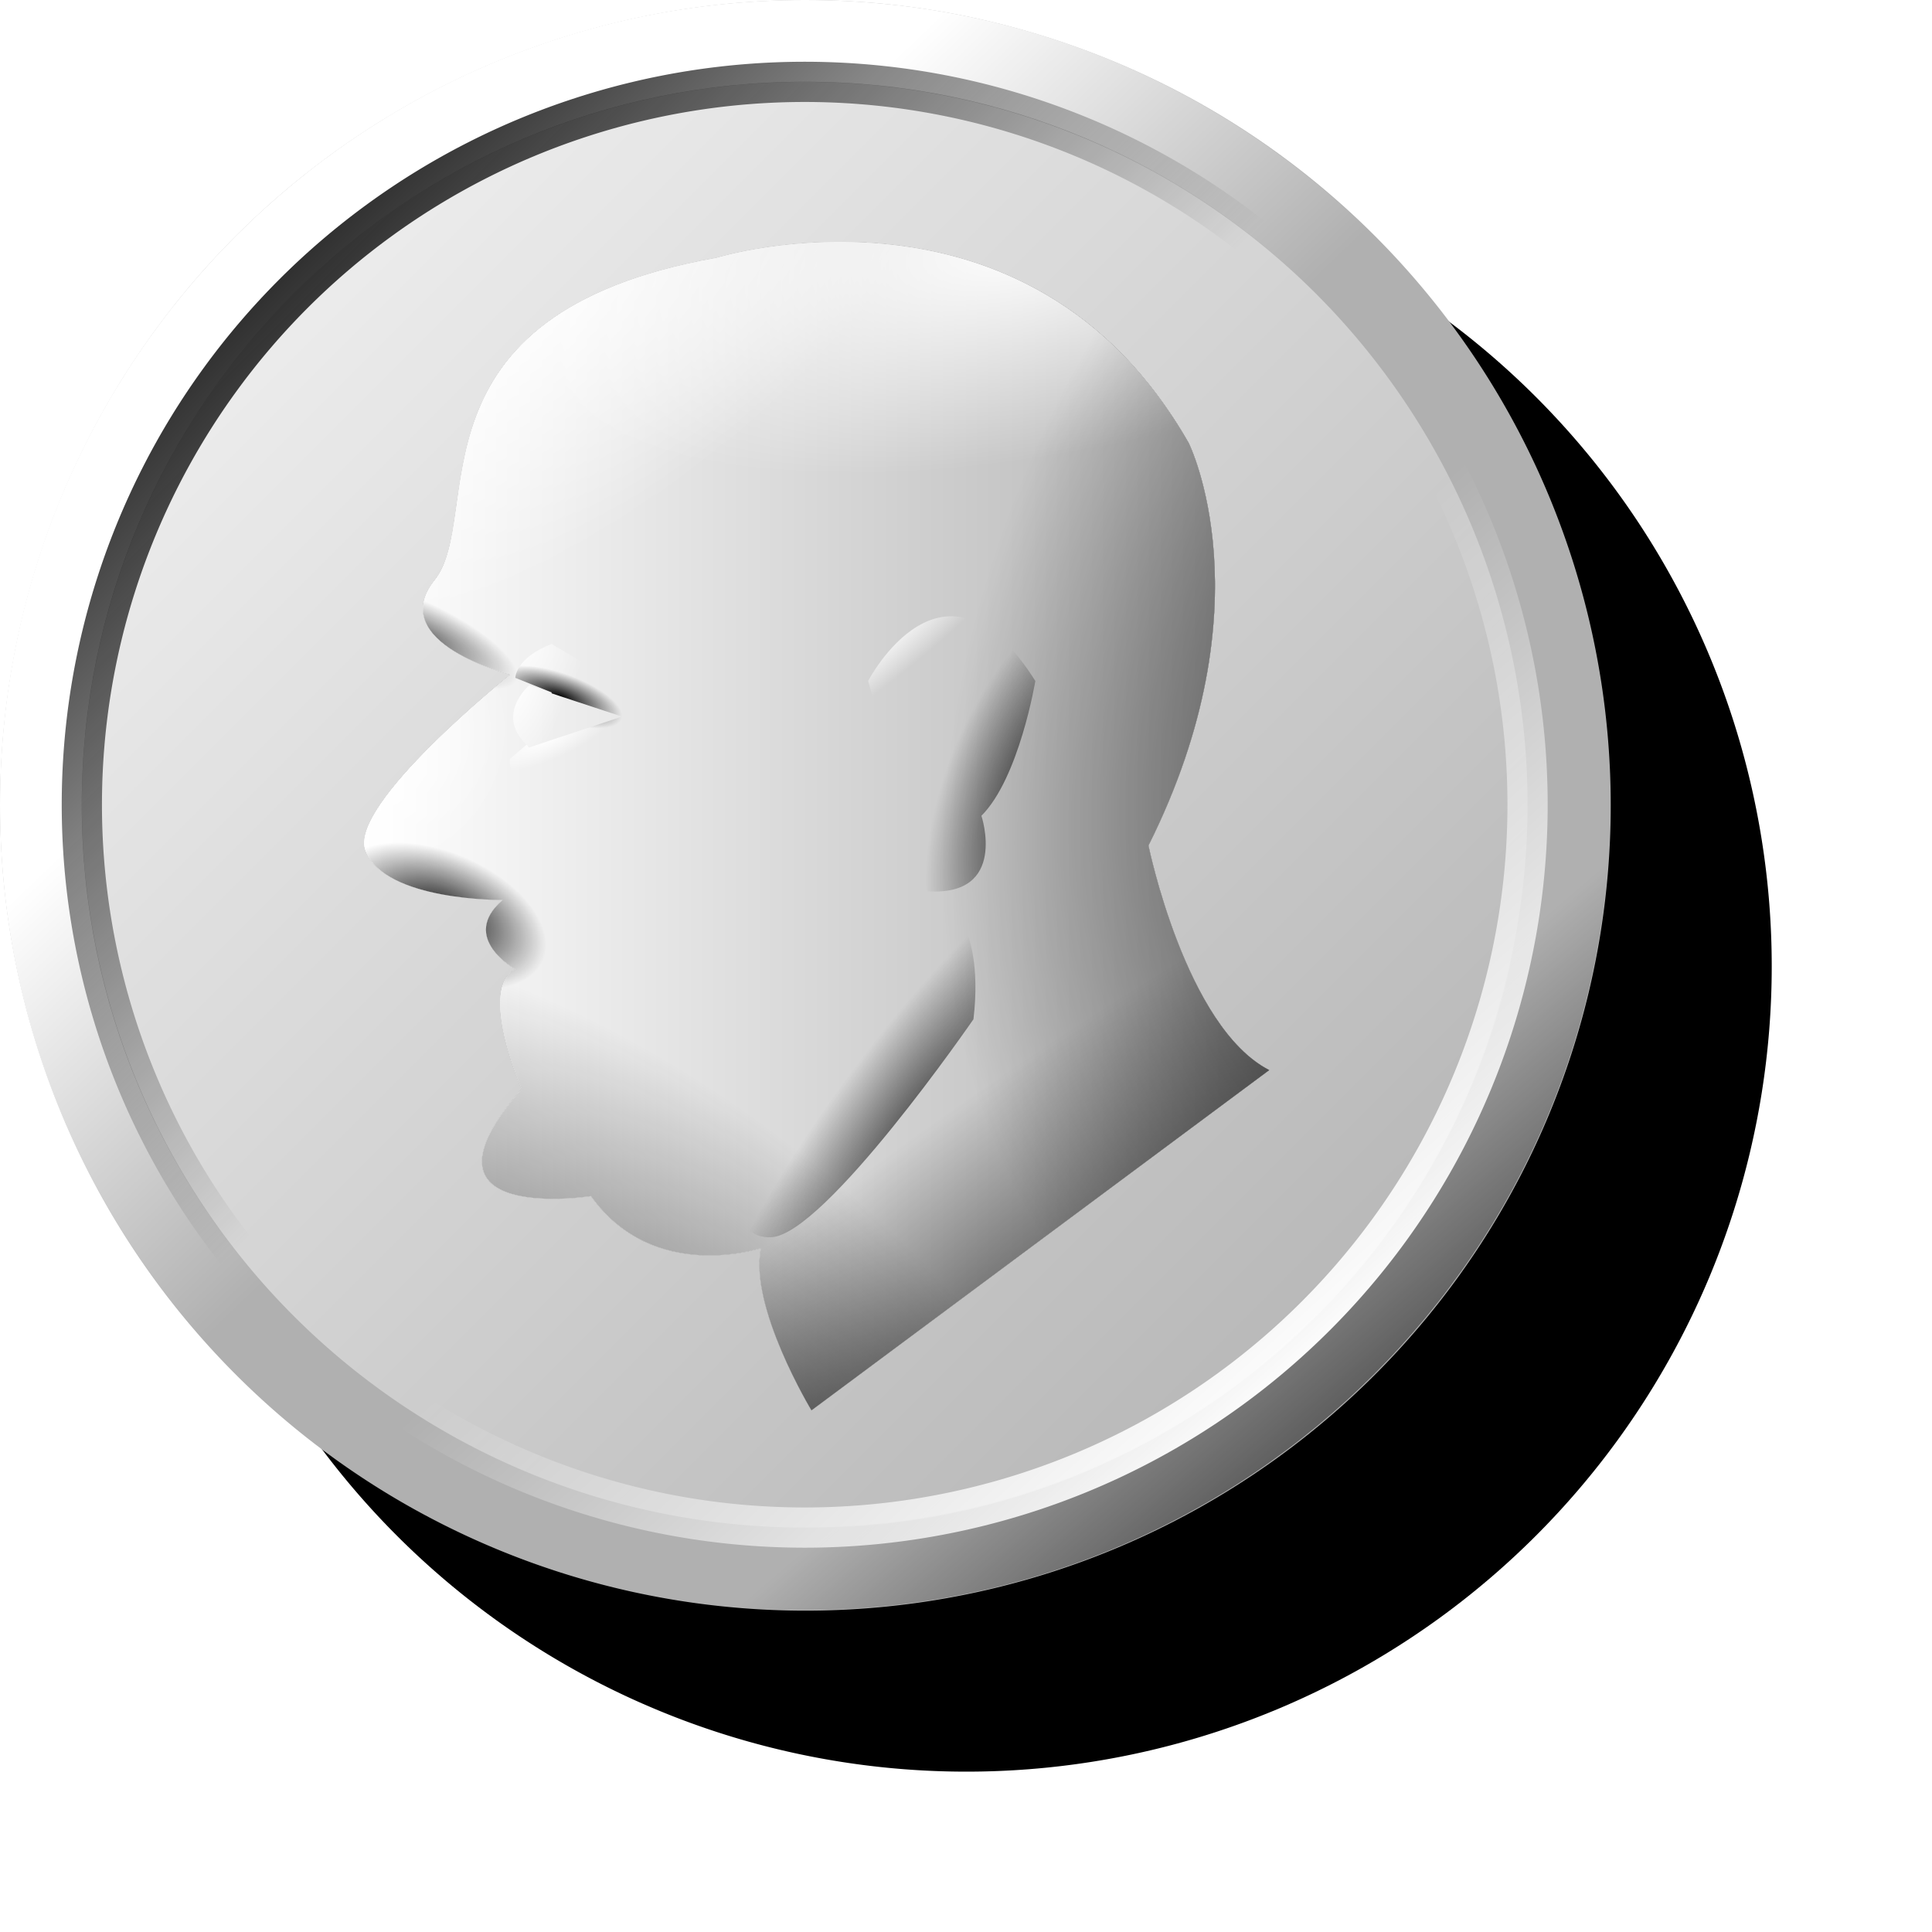 <?xml version="1.0" encoding="UTF-8" standalone="no"?>
<!-- Created with Inkscape (http://www.inkscape.org/) -->
<svg
   xmlns:dc="http://purl.org/dc/elements/1.1/"
   xmlns:cc="http://web.resource.org/cc/"
   xmlns:rdf="http://www.w3.org/1999/02/22-rdf-syntax-ns#"
   xmlns:svg="http://www.w3.org/2000/svg"
   xmlns="http://www.w3.org/2000/svg"
   xmlns:xlink="http://www.w3.org/1999/xlink"
   xmlns:sodipodi="http://sodipodi.sourceforge.net/DTD/sodipodi-0.dtd"
   xmlns:inkscape="http://www.inkscape.org/namespaces/inkscape"
   width="48px"
   height="48px"
   id="svg3397"
   sodipodi:version="0.32"
   inkscape:version="0.45"
   sodipodi:docbase="/home/anthony/cpp/diceroll/image"
   sodipodi:docname="coin.svg"
   inkscape:output_extension="org.inkscape.output.svg.inkscape">
  <defs
     id="defs3399">
    <linearGradient
       id="linearGradient6587">
      <stop
         style="stop-color:#b0b0b0;stop-opacity:1;"
         offset="0"
         id="stop6589" />
      <stop
         style="stop-color:#b0b0b0;stop-opacity:0;"
         offset="1"
         id="stop6591" />
    </linearGradient>
    <linearGradient
       id="linearGradient5407">
      <stop
         style="stop-color:#ffffff;stop-opacity:1;"
         offset="0"
         id="stop5409" />
      <stop
         style="stop-color:#b0b0b0;stop-opacity:1;"
         offset="1"
         id="stop5411" />
    </linearGradient>
    <linearGradient
       id="linearGradient5379">
      <stop
         style="stop-color:#ffffff;stop-opacity:1;"
         offset="0"
         id="stop5381" />
      <stop
         style="stop-color:#ffffff;stop-opacity:0;"
         offset="1"
         id="stop5383" />
    </linearGradient>
    <linearGradient
       id="linearGradient5373">
      <stop
         style="stop-color:#ffffff;stop-opacity:1;"
         offset="0"
         id="stop5375" />
      <stop
         style="stop-color:#ffffff;stop-opacity:0;"
         offset="1"
         id="stop5377" />
    </linearGradient>
    <linearGradient
       id="linearGradient5367">
      <stop
         id="stop5369"
         offset="0"
         style="stop-color:#000000;stop-opacity:1;" />
      <stop
         id="stop5371"
         offset="1"
         style="stop-color:#000000;stop-opacity:0" />
    </linearGradient>
    <linearGradient
       id="linearGradient4378">
      <stop
         style="stop-color:#000000;stop-opacity:1;"
         offset="0"
         id="stop4380" />
      <stop
         style="stop-color:#000000;stop-opacity:0;"
         offset="1"
         id="stop4382" />
    </linearGradient>
    <linearGradient
       inkscape:collect="always"
       xlink:href="#linearGradient5373"
       id="linearGradient4396"
       gradientUnits="userSpaceOnUse"
       x1="32.792"
       y1="33.64"
       x2="23.765"
       y2="23.683" />
    <linearGradient
       inkscape:collect="always"
       xlink:href="#linearGradient5373"
       id="linearGradient5428"
       gradientUnits="userSpaceOnUse"
       gradientTransform="matrix(1.172,0,0,-1.172,-6.025,50.343)"
       x1="14.764"
       y1="32.834"
       x2="21.381"
       y2="25.9" />
    <linearGradient
       inkscape:collect="always"
       xlink:href="#linearGradient5367"
       id="linearGradient5432"
       gradientUnits="userSpaceOnUse"
       gradientTransform="matrix(1.172,0,0,-1.172,-6.025,50.343)"
       x1="39.286"
       y1="10.119"
       x2="32.07"
       y2="18.551" />
    <linearGradient
       inkscape:collect="always"
       xlink:href="#linearGradient5373"
       id="linearGradient5436"
       gradientUnits="userSpaceOnUse"
       spreadMethod="pad"
       x1="2.629"
       y1="-3.334"
       x2="39.761"
       y2="33.798" />
    <linearGradient
       inkscape:collect="always"
       xlink:href="#linearGradient4378"
       id="linearGradient5438"
       gradientUnits="userSpaceOnUse"
       x1="5.806"
       y1="5.575"
       x2="19.303"
       y2="19.071" />
    <radialGradient
       inkscape:collect="always"
       xlink:href="#linearGradient5379"
       id="radialGradient6482"
       cx="12.53"
       cy="19.663"
       fx="12.53"
       fy="19.663"
       r="11.243"
       gradientTransform="matrix(-0.992,0.687,-0.314,-0.454,31.14,7.801)"
       gradientUnits="userSpaceOnUse" />
    <radialGradient
       inkscape:collect="always"
       xlink:href="#linearGradient5367"
       id="radialGradient6488"
       gradientUnits="userSpaceOnUse"
       gradientTransform="matrix(-0.545,-0.72,2.39,-1.81,37.323,44.628)"
       cx="13.044"
       cy="-1.584"
       fx="13.044"
       fy="-1.584"
       r="11.243" />
    <radialGradient
       inkscape:collect="always"
       xlink:href="#linearGradient5367"
       id="radialGradient6492"
       gradientUnits="userSpaceOnUse"
       gradientTransform="matrix(-1.384,-1.449,0.979,-0.934,35.085,56.377)"
       cx="12.925"
       cy="-4.95"
       fx="12.925"
       fy="-4.95"
       r="11.243" />
    <radialGradient
       inkscape:collect="always"
       xlink:href="#linearGradient5367"
       id="radialGradient6496"
       gradientUnits="userSpaceOnUse"
       gradientTransform="matrix(-1.228,-0.765,1.024,-1.643,51.567,35.999)"
       cx="13.199"
       cy="5.88"
       fx="13.199"
       fy="5.88"
       r="11.243" />
    <radialGradient
       inkscape:collect="always"
       xlink:href="#linearGradient5367"
       id="radialGradient6500"
       gradientUnits="userSpaceOnUse"
       gradientTransform="matrix(-0.228,-9.8102777e-2,5.6068962e-2,-0.13,14.034,24.893)"
       cx="14.868"
       cy="5.175"
       fx="14.868"
       fy="5.175"
       r="11.243" />
    <radialGradient
       inkscape:collect="always"
       xlink:href="#linearGradient5379"
       id="radialGradient6509"
       gradientUnits="userSpaceOnUse"
       gradientTransform="matrix(-1.175,0.22,-8.7014764e-2,-0.466,32.347,14.311)"
       cx="4.151"
       cy="19.79"
       fx="4.151"
       fy="19.79"
       r="11.243" />
    <radialGradient
       inkscape:collect="always"
       xlink:href="#linearGradient5379"
       id="radialGradient6513"
       gradientUnits="userSpaceOnUse"
       gradientTransform="matrix(-0.27,0.202,-0.18,-0.24,16.262,18.548)"
       cx="17.048"
       cy="14.57"
       fx="17.048"
       fy="14.57"
       r="11.243" />
    <radialGradient
       inkscape:collect="always"
       xlink:href="#linearGradient5367"
       id="radialGradient6517"
       gradientUnits="userSpaceOnUse"
       gradientTransform="matrix(-3.0939361e-2,6.4162231e-2,-0.207,-0.1,10.256,13.976)"
       cx="21.34"
       cy="-4.406"
       fx="21.34"
       fy="-4.406"
       r="11.243" />
    <radialGradient
       inkscape:collect="always"
       xlink:href="#linearGradient5367"
       id="radialGradient6528"
       cx="14.366"
       cy="20.875"
       fx="14.366"
       fy="20.875"
       r="3.379"
       gradientTransform="matrix(1.536,-2.053,0.489,0.366,-9.444,49.681)"
       gradientUnits="userSpaceOnUse" />
    <radialGradient
       inkscape:collect="always"
       xlink:href="#linearGradient5379"
       id="radialGradient6593"
       cx="23.569"
       cy="16.241"
       fx="23.569"
       fy="16.241"
       r="2.077"
       gradientTransform="matrix(2.135,-1.668,0.302,0.387,-33.669,49.137)"
       gradientUnits="userSpaceOnUse" />
    <radialGradient
       inkscape:collect="always"
       xlink:href="#linearGradient5367"
       id="radialGradient6597"
       gradientUnits="userSpaceOnUse"
       gradientTransform="matrix(0.994,-2.521,1.387,0.547,-27.794,69.98)"
       cx="24.559"
       cy="21.567"
       fx="24.559"
       fy="21.567"
       r="2.077" />
    <radialGradient
       inkscape:collect="always"
       xlink:href="#linearGradient5379"
       id="radialGradient6647"
       gradientUnits="userSpaceOnUse"
       gradientTransform="matrix(0.879,0.174,-0.465,1.703,8.507,-13.455)"
       cx="13.556"
       cy="16.506"
       fx="13.556"
       fy="16.506"
       r="1.494" />
    <radialGradient
       inkscape:collect="always"
       xlink:href="#linearGradient5379"
       id="radialGradient6649"
       gradientUnits="userSpaceOnUse"
       gradientTransform="matrix(0.902,0,0,0.902,1.074,1.747)"
       cx="12.844"
       cy="15.797"
       fx="12.844"
       fy="15.797"
       r="2.078" />
    <radialGradient
       inkscape:collect="always"
       xlink:href="#linearGradient5379"
       id="radialGradient6651"
       gradientUnits="userSpaceOnUse"
       gradientTransform="matrix(0.807,-0.344,0.134,0.228,-4.4299574e-2,18.998)"
       cx="13.868"
       cy="18.088"
       fx="13.868"
       fy="18.088"
       r="2.078" />
    <radialGradient
       inkscape:collect="always"
       xlink:href="#linearGradient5367"
       id="radialGradient6653"
       gradientUnits="userSpaceOnUse"
       gradientTransform="matrix(0.735,0.276,-0.131,0.254,6.078,8.868)"
       cx="13.892"
       cy="18.159"
       fx="13.892"
       fy="18.159"
       r="2.078" />
    <filter
       inkscape:collect="always"
       id="filter6763">
      <feGaussianBlur
         inkscape:collect="always"
         stdDeviation="1.707"
         id="feGaussianBlur6765" />
    </filter>
    <linearGradient
       inkscape:collect="always"
       xlink:href="#linearGradient5407"
       id="linearGradient6786"
       x1="9.047"
       y1="20.524"
       x2="31.533"
       y2="20.524"
       gradientUnits="userSpaceOnUse" />
    <linearGradient
       inkscape:collect="always"
       xlink:href="#linearGradient5407"
       id="linearGradient6788"
       x1="9.047"
       y1="20.524"
       x2="31.533"
       y2="20.524"
       gradientUnits="userSpaceOnUse" />
    <linearGradient
       inkscape:collect="always"
       xlink:href="#linearGradient5407"
       id="linearGradient6790"
       x1="9.047"
       y1="20.524"
       x2="31.533"
       y2="20.524"
       gradientUnits="userSpaceOnUse" />
    <filter
       inkscape:collect="always"
       x="-0.137"
       width="1.275"
       y="-0.106"
       height="1.213"
       id="filter6895">
      <feGaussianBlur
         inkscape:collect="always"
         stdDeviation="1.545"
         id="feGaussianBlur6897" />
    </filter>
    <filter
       inkscape:collect="always"
       x="-0.137"
       width="1.275"
       y="-0.106"
       height="1.213"
       id="filter6899">
      <feGaussianBlur
         inkscape:collect="always"
         stdDeviation="1.545"
         id="feGaussianBlur6901" />
    </filter>
    <filter
       inkscape:collect="always"
       x="-0.137"
       width="1.275"
       y="-0.106"
       height="1.213"
       id="filter6903">
      <feGaussianBlur
         inkscape:collect="always"
         stdDeviation="1.545"
         id="feGaussianBlur6905" />
    </filter>
  </defs>
  <sodipodi:namedview
     id="base"
     pagecolor="#ffffff"
     bordercolor="#666666"
     borderopacity="1.0"
     inkscape:pageopacity="0.0"
     inkscape:pageshadow="2"
     inkscape:zoom="5.6568542"
     inkscape:cx="20.101076"
     inkscape:cy="22.535637"
     inkscape:current-layer="layer12"
     showgrid="true"
     inkscape:grid-bbox="true"
     inkscape:document-units="px"
     inkscape:window-width="872"
     inkscape:window-height="584"
     inkscape:window-x="80"
     inkscape:window-y="95" />
  <g
     inkscape:groupmode="layer"
     id="layer10"
     inkscape:label="Drop Shadow">
    <path
       sodipodi:type="arc"
       style="opacity:1;color:#000000;fill:#000000;fill-opacity:1;fill-rule:evenodd;stroke:none;stroke-width:1.654;stroke-linecap:round;stroke-linejoin:round;marker:none;marker-start:none;marker-mid:none;marker-end:none;stroke-miterlimit:4;stroke-dasharray:none;stroke-dashoffset:0;stroke-opacity:1;visibility:visible;display:inline;overflow:visible;filter:url(#filter6763);enable-background:accumulate"
       id="path6745"
       sodipodi:cx="22.214285"
       sodipodi:cy="19.071428"
       sodipodi:rx="17.071428"
       sodipodi:ry="17.071428"
       d="M 39.286 19.071 A 17.071 17.071 0 1 1  5.143,19.071 A 17.071 17.071 0 1 1  39.286 19.071 z"
       transform="matrix(1.172,0,0,1.172,-2.025,1.657)" />
  </g>
  <g
     inkscape:groupmode="layer"
     id="layer3"
     inkscape:label="Base"
     style="display:inline">
    <path
       sodipodi:type="arc"
       style="opacity:1;color:#000000;fill:#b0b0b0;fill-opacity:1;fill-rule:evenodd;stroke:none;stroke-width:1.654;stroke-linecap:round;stroke-linejoin:round;marker:none;marker-start:none;marker-mid:none;marker-end:none;stroke-miterlimit:4;stroke-dasharray:none;stroke-dashoffset:0;stroke-opacity:1;visibility:visible;display:inline;overflow:visible;enable-background:accumulate"
       id="path3405"
       sodipodi:cx="22.214285"
       sodipodi:cy="19.071428"
       sodipodi:rx="17.071428"
       sodipodi:ry="17.071428"
       d="M 39.286 19.071 A 17.071 17.071 0 1 1  5.143,19.071 A 17.071 17.071 0 1 1  39.286 19.071 z"
       transform="matrix(1.172,0,0,1.172,-6.025,-2.343)" />
  </g>
  <g
     inkscape:groupmode="layer"
     id="layer2"
     inkscape:label="Outer Rim"
     style="display:inline">
    <path
       style="opacity:1;color:#000000;fill:url(#linearGradient5428);fill-opacity:1.0;fill-rule:evenodd;stroke:none;stroke-width:1.654;stroke-linecap:round;stroke-linejoin:round;marker:none;marker-start:none;marker-mid:none;marker-end:none;stroke-miterlimit:4;stroke-dasharray:none;stroke-dashoffset:0;stroke-opacity:1;visibility:visible;display:inline;overflow:visible;enable-background:accumulate"
       d="M 20,0 C 8.96,0 0,8.96 0,20 C 0,31.04 8.96,40 20,40 C 31.04,40 40,31.04 40,20 C 40,8.96 31.04,-2.6645353e-15 20,0 z M 20,2.031 C 29.917,2.031 37.969,10.083 37.969,20 C 37.969,29.917 29.917,37.969 20,37.969 C 10.083,37.969 2.031,29.917 2.031,20 C 2.031,10.083 10.083,2.031 20,2.031 z "
       id="path5421" />
    <path
       style="opacity:1;color:#000000;fill:url(#linearGradient5432);fill-opacity:1.0;fill-rule:evenodd;stroke:none;stroke-width:1.654;stroke-linecap:round;stroke-linejoin:round;marker:none;marker-start:none;marker-mid:none;marker-end:none;stroke-miterlimit:4;stroke-dasharray:none;stroke-dashoffset:0;stroke-opacity:1;visibility:visible;display:inline;overflow:visible;enable-background:accumulate"
       d="M 20,0 C 8.96,0 0,8.96 0,20 C 0,31.04 8.96,40 20,40 C 31.04,40 40,31.04 40,20 C 40,8.96 31.04,-2.6645353e-15 20,0 z M 20,2.031 C 29.917,2.031 37.969,10.083 37.969,20 C 37.969,29.917 29.917,37.969 20,37.969 C 10.083,37.969 2.031,29.917 2.031,20 C 2.031,10.083 10.083,2.031 20,2.031 z "
       id="path5430" />
  </g>
  <g
     id="layer1"
     inkscape:label="Inner Base"
     inkscape:groupmode="layer"
     style="display:inline">
    <path
       sodipodi:type="arc"
       style="opacity:1;color:#000000;fill:url(#linearGradient5436);fill-opacity:1;fill-rule:evenodd;stroke:url(#linearGradient5438);stroke-width:0.95;stroke-linecap:round;stroke-linejoin:round;marker:none;marker-start:none;marker-mid:none;marker-end:none;stroke-miterlimit:4;stroke-dasharray:none;stroke-dashoffset:0;stroke-opacity:1;visibility:visible;display:inline;overflow:visible;enable-background:accumulate"
       id="path4376"
       sodipodi:cx="22.214285"
       sodipodi:cy="19.071428"
       sodipodi:rx="17.071428"
       sodipodi:ry="17.071428"
       d="M 39.286 19.071 A 17.071 17.071 0 1 1  5.143,19.071 A 17.071 17.071 0 1 1  39.286 19.071 z"
       transform="matrix(1.052,0,0,1.052,-3.377,-6.9626684e-2)" />
    <path
       sodipodi:type="arc"
       style="opacity:1;color:#000000;fill:none;fill-opacity:1;fill-rule:evenodd;stroke:url(#linearGradient4396);stroke-width:0.95;stroke-linecap:round;stroke-linejoin:round;marker:none;marker-start:none;marker-mid:none;marker-end:none;stroke-miterlimit:4;stroke-dasharray:none;stroke-dashoffset:0;stroke-opacity:1;visibility:visible;display:inline;overflow:visible;enable-background:accumulate"
       id="path4394"
       sodipodi:cx="22.214285"
       sodipodi:cy="19.071428"
       sodipodi:rx="17.071428"
       sodipodi:ry="17.071428"
       d="M 39.286 19.071 A 17.071 17.071 0 1 1  5.143,19.071 A 17.071 17.071 0 1 1  39.286 19.071 z"
       transform="matrix(1.052,0,0,1.052,-3.377,-6.9626684e-2)" />
  </g>
  <g
     inkscape:groupmode="layer"
     id="layer12"
     inkscape:label="Face Drop Shadow">
    <path
       style="fill:#000000;fill-opacity:1;fill-rule:evenodd;stroke:none;stroke-width:1px;stroke-linecap:butt;stroke-linejoin:miter;stroke-opacity:1;display:inline;filter:url(#filter6895);opacity:0.5"
       d="M 31.533,26.586 L 20.161,35.039 C 20.161,35.039 18.596,32.453 18.909,31.007 C 18.909,31.007 16.248,31.908 14.682,29.717 C 14.682,29.717 9.986,30.453 12.96,27.056 C 12.96,27.056 11.865,24.551 12.804,24.081 C 12.804,24.081 11.395,23.299 12.491,22.359 C 12.491,22.359 9.578,22.392 9.082,21.142 C 8.631,20.006 12.682,16.759 12.682,16.759 C 12.682,16.759 9.552,15.976 10.804,14.411 C 12.056,12.845 9.954,7.806 17.804,6.406 C 17.804,6.406 25.533,4.007 29.533,11.007 C 29.533,11.007 31.533,15.007 28.533,21.007 C 28.533,21.007 29.456,25.518 31.533,26.586 z "
       id="path6793"
       sodipodi:nodetypes="cccccccscss" />
    <path
       style="fill:#000000;fill-opacity:1;fill-rule:evenodd;stroke:none;stroke-width:1px;stroke-linecap:butt;stroke-linejoin:miter;stroke-opacity:1;display:inline;filter:url(#filter6899);opacity:0.5"
       d="M 31.533,26.586 L 20.161,35.039 C 20.161,35.039 18.596,32.453 18.909,31.007 C 18.909,31.007 16.248,31.908 14.682,29.717 C 14.682,29.717 9.986,30.453 12.96,27.056 C 12.96,27.056 11.865,24.551 12.804,24.081 C 12.804,24.081 11.395,23.299 12.491,22.359 C 12.491,22.359 9.578,22.392 9.082,21.142 C 8.631,20.006 12.682,16.759 12.682,16.759 C 12.682,16.759 9.552,15.976 10.804,14.411 C 12.056,12.845 9.954,7.806 17.804,6.406 C 17.804,6.406 25.533,4.007 29.533,11.007 C 29.533,11.007 31.533,15.007 28.533,21.007 C 28.533,21.007 29.456,25.518 31.533,26.586 z "
       id="path6795"
       sodipodi:nodetypes="cccccccscss" />
    <path
       style="fill:#000000;fill-opacity:1;fill-rule:evenodd;stroke:none;stroke-width:1px;stroke-linecap:butt;stroke-linejoin:miter;stroke-opacity:1;display:inline;filter:url(#filter6903);opacity:0.5"
       d="M 31.533,26.586 L 20.161,35.039 C 20.161,35.039 18.596,32.453 18.909,31.007 C 18.909,31.007 16.248,31.908 14.682,29.717 C 14.682,29.717 9.986,30.453 12.96,27.056 C 12.96,27.056 11.865,24.551 12.804,24.081 C 12.804,24.081 11.395,23.299 12.491,22.359 C 12.491,22.359 9.578,22.392 9.082,21.142 C 8.631,20.006 12.682,16.759 12.682,16.759 C 12.682,16.759 9.552,15.976 10.804,14.411 C 12.056,12.845 9.954,7.806 17.804,6.406 C 17.804,6.406 25.533,4.007 29.533,11.007 C 29.533,11.007 31.533,15.007 28.533,21.007 C 28.533,21.007 29.456,25.518 31.533,26.586 z "
       id="path6797"
       sodipodi:nodetypes="cccccccscss" />
  </g>
  <g
     inkscape:groupmode="layer"
     id="layer11"
     inkscape:label="Fase Base">
    <path
       style="fill:url(#linearGradient6786);fill-opacity:1.0;fill-rule:evenodd;stroke:none;stroke-width:1px;stroke-linecap:butt;stroke-linejoin:miter;stroke-opacity:1;display:inline"
       d="M 31.533,26.586 L 20.161,35.039 C 20.161,35.039 18.596,32.453 18.909,31.007 C 18.909,31.007 16.248,31.908 14.682,29.717 C 14.682,29.717 9.986,30.453 12.96,27.056 C 12.96,27.056 11.865,24.551 12.804,24.081 C 12.804,24.081 11.395,23.299 12.491,22.359 C 12.491,22.359 9.578,22.392 9.082,21.142 C 8.631,20.006 12.682,16.759 12.682,16.759 C 12.682,16.759 9.552,15.976 10.804,14.411 C 12.056,12.845 9.954,7.806 17.804,6.406 C 17.804,6.406 25.533,4.007 29.533,11.007 C 29.533,11.007 31.533,15.007 28.533,21.007 C 28.533,21.007 29.456,25.518 31.533,26.586 z "
       id="path6768"
       sodipodi:nodetypes="cccccccscss" />
    <path
       style="fill:url(#linearGradient6788);fill-opacity:1.0;fill-rule:evenodd;stroke:none;stroke-width:1px;stroke-linecap:butt;stroke-linejoin:miter;stroke-opacity:1;display:inline"
       d="M 31.533,26.586 L 20.161,35.039 C 20.161,35.039 18.596,32.453 18.909,31.007 C 18.909,31.007 16.248,31.908 14.682,29.717 C 14.682,29.717 9.986,30.453 12.96,27.056 C 12.96,27.056 11.865,24.551 12.804,24.081 C 12.804,24.081 11.395,23.299 12.491,22.359 C 12.491,22.359 9.578,22.392 9.082,21.142 C 8.631,20.006 12.682,16.759 12.682,16.759 C 12.682,16.759 9.552,15.976 10.804,14.411 C 12.056,12.845 9.954,7.806 17.804,6.406 C 17.804,6.406 25.533,4.007 29.533,11.007 C 29.533,11.007 31.533,15.007 28.533,21.007 C 28.533,21.007 29.456,25.518 31.533,26.586 z "
       id="path6770"
       sodipodi:nodetypes="cccccccscss" />
    <path
       style="fill:url(#linearGradient6790);fill-opacity:1.0;fill-rule:evenodd;stroke:none;stroke-width:1px;stroke-linecap:butt;stroke-linejoin:miter;stroke-opacity:1;display:inline"
       d="M 31.533,26.586 L 20.161,35.039 C 20.161,35.039 18.596,32.453 18.909,31.007 C 18.909,31.007 16.248,31.908 14.682,29.717 C 14.682,29.717 9.986,30.453 12.96,27.056 C 12.96,27.056 11.865,24.551 12.804,24.081 C 12.804,24.081 11.395,23.299 12.491,22.359 C 12.491,22.359 9.578,22.392 9.082,21.142 C 8.631,20.006 12.682,16.759 12.682,16.759 C 12.682,16.759 9.552,15.976 10.804,14.411 C 12.056,12.845 9.954,7.806 17.804,6.406 C 17.804,6.406 25.533,4.007 29.533,11.007 C 29.533,11.007 31.533,15.007 28.533,21.007 C 28.533,21.007 29.456,25.518 31.533,26.586 z "
       id="path6772"
       sodipodi:nodetypes="cccccccscss" />
  </g>
  <g
     inkscape:groupmode="layer"
     id="layer4"
     inkscape:label="Face"
     style="display:inline">
    <path
       style="fill:url(#radialGradient6482);fill-opacity:1;fill-rule:evenodd;stroke:none;stroke-width:1px;stroke-linecap:butt;stroke-linejoin:miter;stroke-opacity:1"
       d="M 31.533,26.586 L 20.161,35.039 C 20.161,35.039 18.596,32.453 18.909,31.007 C 18.909,31.007 16.248,31.908 14.682,29.717 C 14.682,29.717 9.986,30.453 12.96,27.056 C 12.96,27.056 11.865,24.551 12.804,24.081 C 12.804,24.081 11.395,23.299 12.491,22.359 C 12.491,22.359 9.578,22.392 9.082,21.142 C 8.631,20.006 12.682,16.759 12.682,16.759 C 12.682,16.759 9.552,15.976 10.804,14.411 C 12.056,12.845 9.954,7.806 17.804,6.406 C 17.804,6.406 25.533,4.007 29.533,11.007 C 29.533,11.007 31.533,15.007 28.533,21.007 C 28.533,21.007 29.456,25.518 31.533,26.586 z "
       id="path5495"
       sodipodi:nodetypes="cccccccscss" />
    <path
       style="fill:url(#radialGradient6509);fill-opacity:1;fill-rule:evenodd;stroke:none;stroke-width:1px;stroke-linecap:butt;stroke-linejoin:miter;stroke-opacity:1;display:inline"
       d="M 31.533,26.586 L 20.161,35.039 C 20.161,35.039 18.596,32.453 18.909,31.007 C 18.909,31.007 16.248,31.908 14.682,29.717 C 14.682,29.717 9.986,30.453 12.96,27.056 C 12.96,27.056 11.865,24.551 12.804,24.081 C 12.804,24.081 11.395,23.299 12.491,22.359 C 12.491,22.359 9.578,22.392 9.082,21.142 C 8.631,20.006 12.682,16.759 12.682,16.759 C 12.682,16.759 9.552,15.976 10.804,14.411 C 12.056,12.845 9.954,7.806 17.804,6.406 C 17.804,6.406 25.533,4.007 29.533,11.007 C 29.533,11.007 31.533,15.007 28.533,21.007 C 28.533,21.007 29.456,25.518 31.533,26.586 z "
       id="path6507"
       sodipodi:nodetypes="cccccccscss" />
    <path
       style="fill:url(#radialGradient6513);fill-opacity:1;fill-rule:evenodd;stroke:none;stroke-width:1px;stroke-linecap:butt;stroke-linejoin:miter;stroke-opacity:1;display:inline"
       d="M 31.533,26.586 L 20.161,35.039 C 20.161,35.039 18.596,32.453 18.909,31.007 C 18.909,31.007 16.248,31.908 14.682,29.717 C 14.682,29.717 9.986,30.453 12.96,27.056 C 12.96,27.056 11.865,24.551 12.804,24.081 C 12.804,24.081 11.395,23.299 12.491,22.359 C 12.491,22.359 9.578,22.392 9.082,21.142 C 8.631,20.006 12.682,16.759 12.682,16.759 C 12.682,16.759 9.552,15.976 10.804,14.411 C 12.056,12.845 9.954,7.806 17.804,6.406 C 17.804,6.406 25.533,4.007 29.533,11.007 C 29.533,11.007 31.533,15.007 28.533,21.007 C 28.533,21.007 29.456,25.518 31.533,26.586 z "
       id="path6511"
       sodipodi:nodetypes="cccccccscss" />
  </g>
  <g
     inkscape:groupmode="layer"
     id="layer6"
     inkscape:label="Cheek">
    <path
       style="opacity:0.64;fill:url(#radialGradient6528);fill-opacity:1;fill-rule:evenodd;stroke:none;stroke-width:1px;stroke-linecap:butt;stroke-linejoin:miter;stroke-opacity:1"
       d="M 24.185,25.323 C 24.185,25.323 20.496,30.678 19.159,30.739 C 16.6,30.855 19.589,21.356 19.589,21.356 C 19.589,21.356 24.794,20.195 24.185,25.323 z "
       id="path6520"
       sodipodi:nodetypes="cscc" />
  </g>
  <g
     inkscape:groupmode="layer"
     id="layer7"
     inkscape:label="Ear">
    <path
       style="fill:url(#radialGradient6593);fill-rule:evenodd;stroke:none;stroke-width:1px;stroke-linecap:butt;stroke-linejoin:miter;stroke-opacity:1;fill-opacity:1.0"
       d="M 21.569,16.919 C 21.569,16.919 23.445,13.301 25.723,16.919 C 25.723,16.919 25.321,19.33 24.383,20.268 C 24.383,20.268 25.053,22.277 23.043,22.143 L 21.569,16.919 z "
       id="path6585" />
    <path
       style="fill:url(#radialGradient6597);fill-opacity:1;fill-rule:evenodd;stroke:none;stroke-width:1px;stroke-linecap:butt;stroke-linejoin:miter;stroke-opacity:1"
       d="M 21.569,16.919 C 21.569,16.919 23.445,13.301 25.723,16.919 C 25.723,16.919 25.321,19.33 24.383,20.268 C 24.383,20.268 25.053,22.277 23.043,22.143 L 21.569,16.919 z "
       id="path6595" />
  </g>
  <g
     inkscape:groupmode="layer"
     id="layer8"
     inkscape:label="Eye"
     style="display:inline">
    <path
       style="fill:url(#radialGradient6647);fill-opacity:1;fill-rule:evenodd;stroke:none;stroke-width:1px;stroke-linecap:butt;stroke-linejoin:miter;stroke-opacity:1"
       d="M 15.445,17.794 L 13.15,17.024 C 13.15,17.024 12.248,17.794 13.15,18.563 L 15.445,17.794 z "
       id="path6602" />
    <path
       style="fill:url(#radialGradient6649);fill-opacity:1;fill-rule:evenodd;stroke:none;stroke-width:0.125;stroke-linecap:butt;stroke-linejoin:miter;stroke-miterlimit:4;stroke-dasharray:none;stroke-opacity:1"
       d="M 13.705,16 C 12.803,16.347 12.803,16.841 12.803,16.841 L 13.705,17.202 L 13.705,17.226 L 15.453,17.803 L 13.141,18.572 C 13.114,18.549 13.109,18.523 13.085,18.5 L 12.662,18.861 C 12.662,19.696 13.649,19.75 13.649,19.75 L 16.412,17.611 L 13.705,16 z "
       id="path6616" />
    <path
       style="fill:url(#radialGradient6651);fill-opacity:1;fill-rule:evenodd;stroke:none;stroke-width:0.125;stroke-linecap:butt;stroke-linejoin:miter;stroke-miterlimit:4;stroke-dasharray:none;stroke-opacity:1"
       d="M 13.705,16 C 12.803,16.347 12.803,16.841 12.803,16.841 L 13.705,17.202 L 13.705,17.226 L 15.453,17.803 L 13.141,18.572 C 13.114,18.549 13.109,18.523 13.085,18.5 L 12.662,18.861 C 12.662,19.696 13.649,19.75 13.649,19.75 L 16.412,17.611 L 13.705,16 z "
       id="path6636" />
    <path
       style="fill:url(#radialGradient6653);fill-opacity:1;fill-rule:evenodd;stroke:none;stroke-width:0.125;stroke-linecap:butt;stroke-linejoin:miter;stroke-miterlimit:4;stroke-dasharray:none;stroke-opacity:1"
       d="M 13.705,16 C 12.803,16.347 12.803,16.841 12.803,16.841 L 13.705,17.202 L 13.705,17.226 L 15.453,17.803 L 13.141,18.572 C 13.114,18.549 13.109,18.523 13.085,18.5 L 12.662,18.861 C 12.662,19.696 13.649,19.75 13.649,19.75 L 16.412,17.611 L 13.705,16 z "
       id="path6640" />
  </g>
  <g
     inkscape:groupmode="layer"
     id="layer9"
     inkscape:label="Eye Lid" />
  <g
     inkscape:groupmode="layer"
     id="layer5"
     inkscape:label="Face Shadows"
     style="display:inline">
    <path
       style="fill:url(#radialGradient6500);fill-opacity:1;fill-rule:evenodd;stroke:none;stroke-width:1px;stroke-linecap:butt;stroke-linejoin:miter;stroke-opacity:1"
       d="M 31.533,26.586 L 20.161,35.039 C 20.161,35.039 18.596,32.453 18.909,31.007 C 18.909,31.007 16.248,31.908 14.682,29.717 C 14.682,29.717 9.986,30.453 12.96,27.056 C 12.96,27.056 11.865,24.551 12.804,24.081 C 12.804,24.081 11.395,23.299 12.491,22.359 C 12.491,22.359 9.578,22.392 9.082,21.142 C 8.631,20.006 12.682,16.759 12.682,16.759 C 12.682,16.759 9.552,15.976 10.804,14.411 C 12.056,12.845 9.954,7.806 17.804,6.406 C 17.804,6.406 25.533,4.007 29.533,11.007 C 29.533,11.007 31.533,15.007 28.533,21.007 C 28.533,21.007 29.456,25.518 31.533,26.586 z "
       id="path6498"
       sodipodi:nodetypes="cccccccscss" />
    <path
       style="fill:url(#radialGradient6496);fill-opacity:1;fill-rule:evenodd;stroke:none;stroke-width:1px;stroke-linecap:butt;stroke-linejoin:miter;stroke-opacity:1;display:inline"
       d="M 31.533,26.586 L 20.161,35.039 C 20.161,35.039 18.596,32.453 18.909,31.007 C 18.909,31.007 16.248,31.908 14.682,29.717 C 14.682,29.717 9.986,30.453 12.96,27.056 C 12.96,27.056 11.865,24.551 12.804,24.081 C 12.804,24.081 11.395,23.299 12.491,22.359 C 12.491,22.359 9.578,22.392 9.082,21.142 C 8.631,20.006 12.682,16.759 12.682,16.759 C 12.682,16.759 9.552,15.976 10.804,14.411 C 12.056,12.845 9.954,7.806 17.804,6.406 C 17.804,6.406 25.533,4.007 29.533,11.007 C 29.533,11.007 31.533,15.007 28.533,21.007 C 28.533,21.007 29.456,25.518 31.533,26.586 z "
       id="path6494"
       sodipodi:nodetypes="cccccccscss" />
    <path
       style="fill:url(#radialGradient6492);fill-opacity:1;fill-rule:evenodd;stroke:none;stroke-width:1px;stroke-linecap:butt;stroke-linejoin:miter;stroke-opacity:1;display:inline"
       d="M 31.533,26.586 L 20.161,35.039 C 20.161,35.039 18.596,32.453 18.909,31.007 C 18.909,31.007 16.248,31.908 14.682,29.717 C 14.682,29.717 9.986,30.453 12.96,27.056 C 12.96,27.056 11.865,24.551 12.804,24.081 C 12.804,24.081 11.395,23.299 12.491,22.359 C 12.491,22.359 9.578,22.392 9.082,21.142 C 8.631,20.006 12.682,16.759 12.682,16.759 C 12.682,16.759 9.552,15.976 10.804,14.411 C 12.056,12.845 9.954,7.806 17.804,6.406 C 17.804,6.406 25.533,4.007 29.533,11.007 C 29.533,11.007 31.533,15.007 28.533,21.007 C 28.533,21.007 29.456,25.518 31.533,26.586 z "
       id="path6490"
       sodipodi:nodetypes="cccccccscss" />
    <path
       style="fill:url(#radialGradient6488);fill-opacity:1;fill-rule:evenodd;stroke:none;stroke-width:1px;stroke-linecap:butt;stroke-linejoin:miter;stroke-opacity:1;display:inline"
       d="M 31.533,26.586 L 20.161,35.039 C 20.161,35.039 18.596,32.453 18.909,31.007 C 18.909,31.007 16.248,31.908 14.682,29.717 C 14.682,29.717 9.986,30.453 12.96,27.056 C 12.96,27.056 11.865,24.551 12.804,24.081 C 12.804,24.081 11.395,23.299 12.491,22.359 C 12.491,22.359 9.578,22.392 9.082,21.142 C 8.631,20.006 12.682,16.759 12.682,16.759 C 12.682,16.759 9.552,15.976 10.804,14.411 C 12.056,12.845 9.954,7.806 17.804,6.406 C 17.804,6.406 25.533,4.007 29.533,11.007 C 29.533,11.007 31.533,15.007 28.533,21.007 C 28.533,21.007 29.456,25.518 31.533,26.586 z "
       id="path6484"
       sodipodi:nodetypes="cccccccscss" />
    <path
       style="opacity:0.59;fill:url(#radialGradient6517);fill-opacity:1;fill-rule:evenodd;stroke:none;stroke-width:1px;stroke-linecap:butt;stroke-linejoin:miter;stroke-opacity:1;display:inline"
       d="M 31.533,26.586 L 20.161,35.039 C 20.161,35.039 18.596,32.453 18.909,31.007 C 18.909,31.007 16.248,31.908 14.682,29.717 C 14.682,29.717 9.986,30.453 12.96,27.056 C 12.96,27.056 11.865,24.551 12.804,24.081 C 12.804,24.081 11.395,23.299 12.491,22.359 C 12.491,22.359 9.578,22.392 9.082,21.142 C 8.631,20.006 12.682,16.759 12.682,16.759 C 12.682,16.759 9.552,15.976 10.804,14.411 C 12.056,12.845 9.954,7.806 17.804,6.406 C 17.804,6.406 25.533,4.007 29.533,11.007 C 29.533,11.007 31.533,15.007 28.533,21.007 C 28.533,21.007 29.456,25.518 31.533,26.586 z "
       id="path6515"
       sodipodi:nodetypes="cccccccscss" />
  </g>
</svg>
